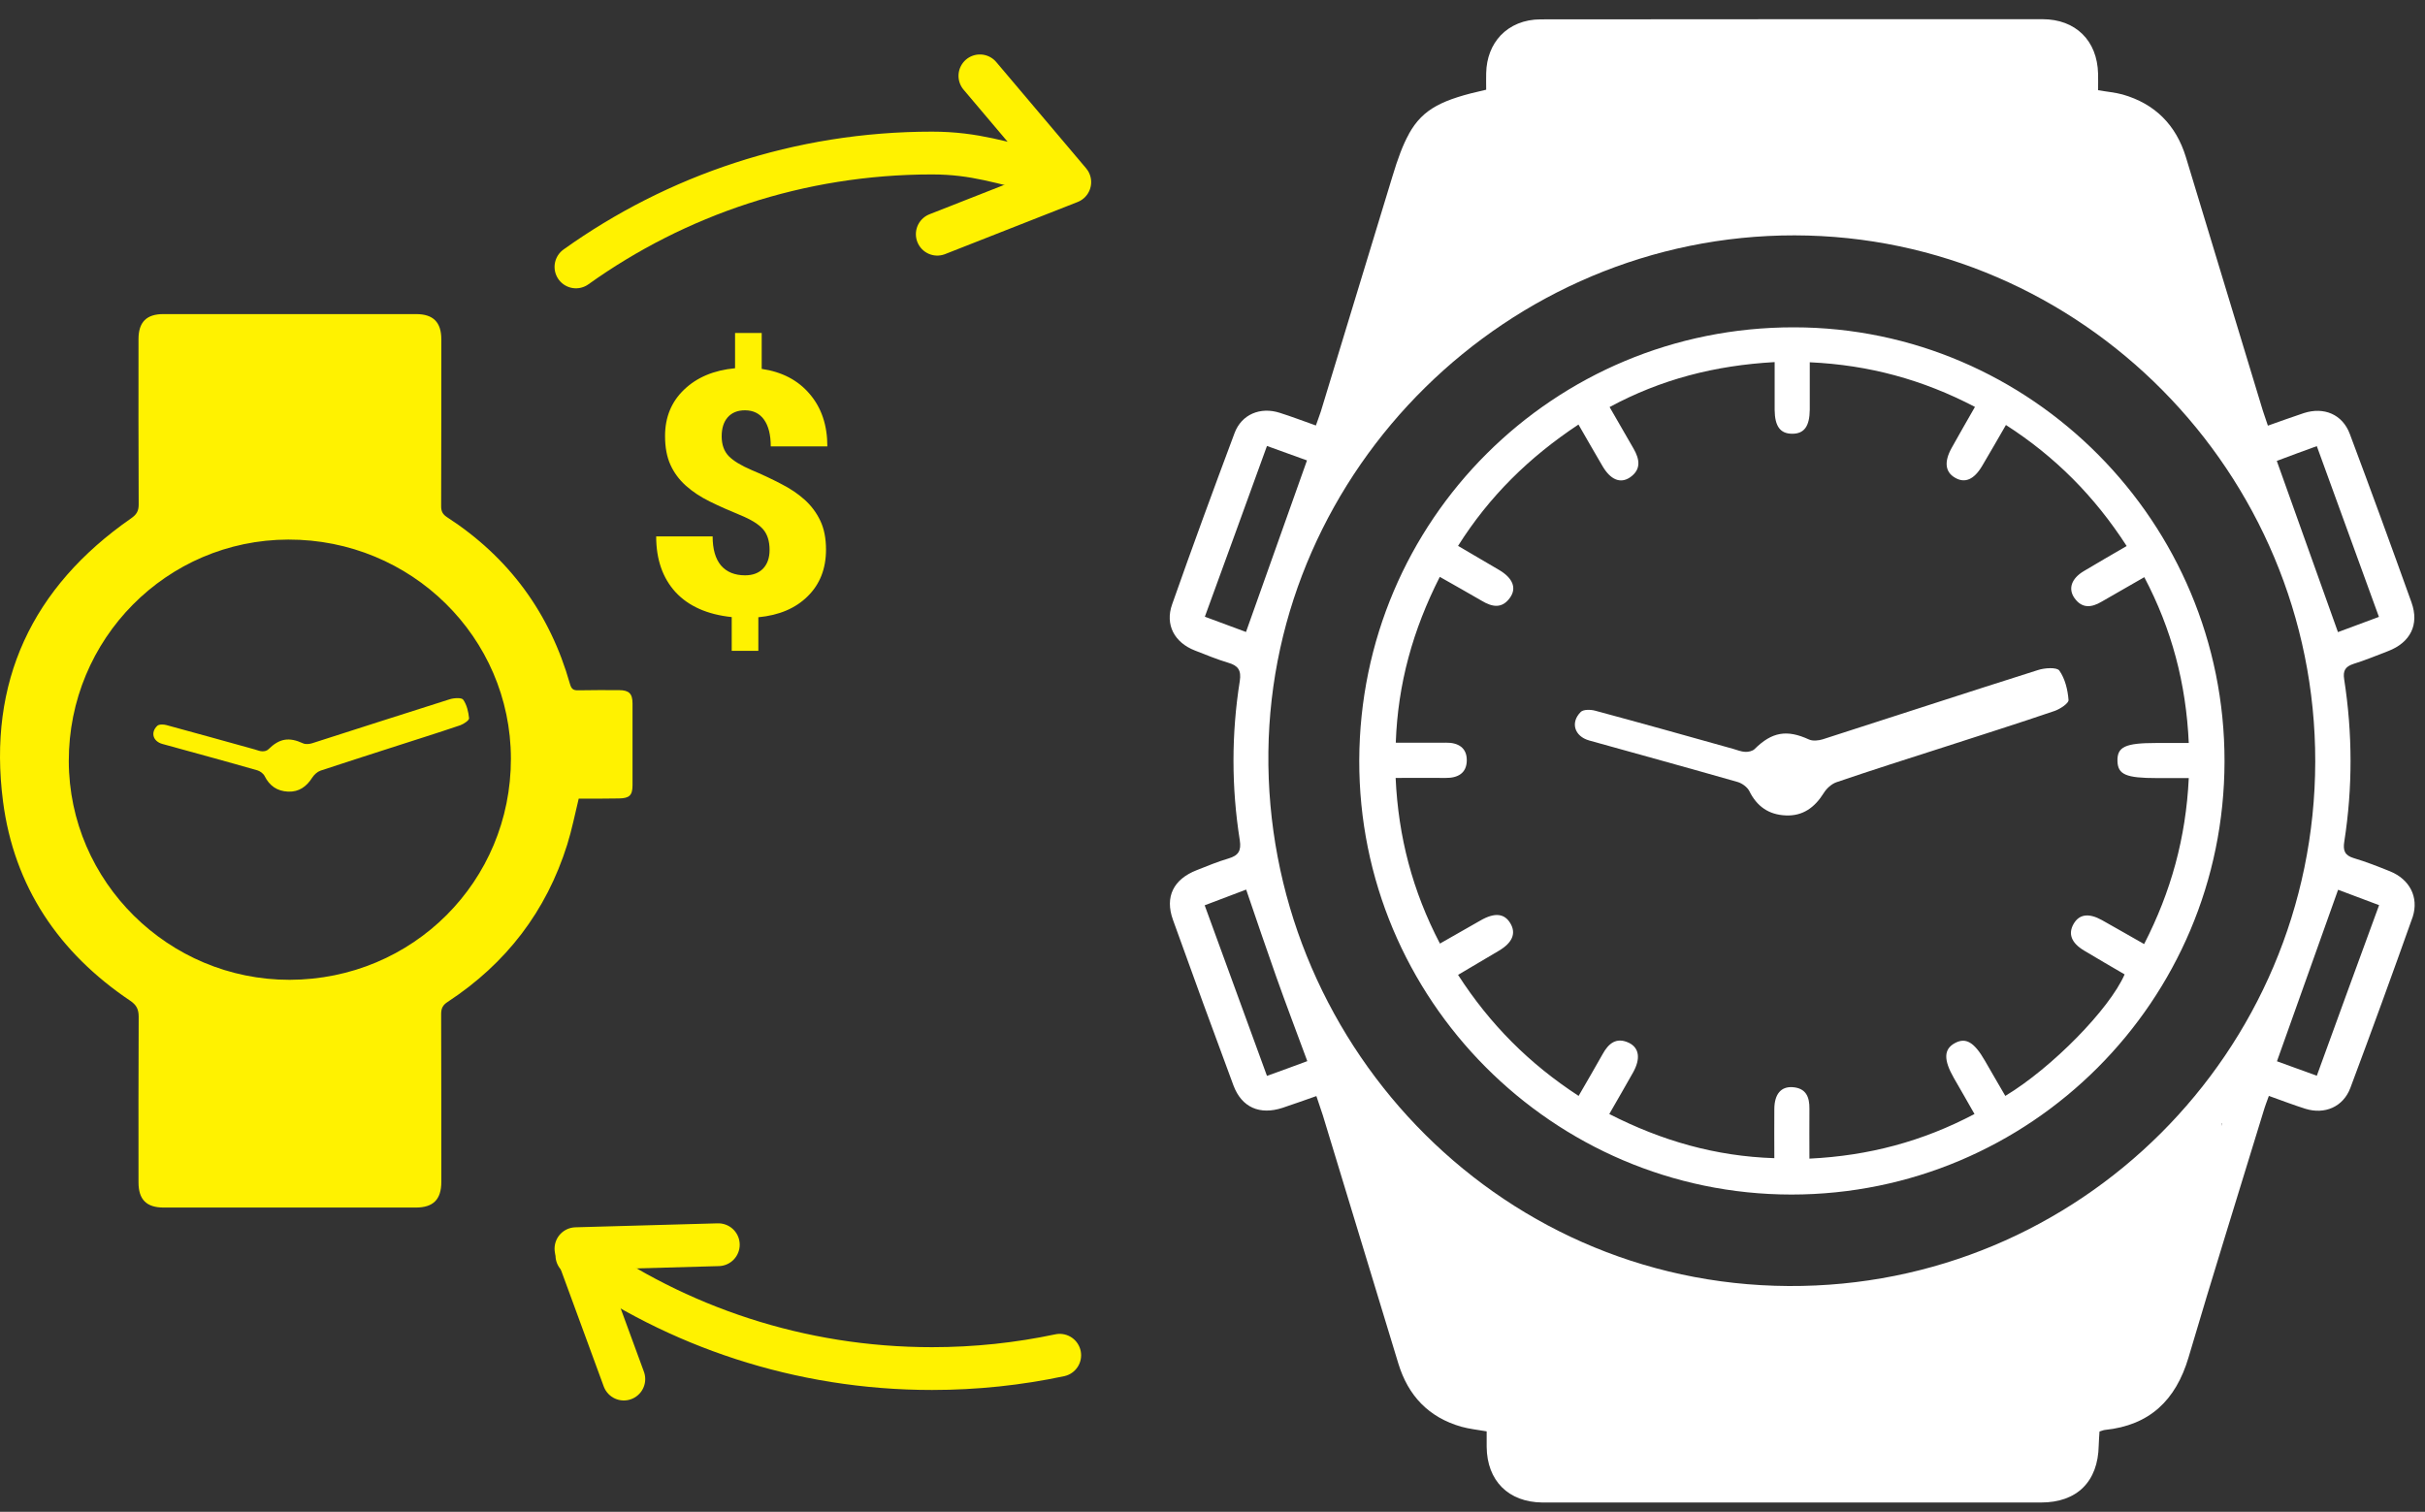 <svg width="85" height="53" viewBox="0 0 85 53" fill="none" xmlns="http://www.w3.org/2000/svg">
<rect x="0" y="0" width="85" height="53" fill="#333333" stroke="none"/>
<path d="M20.285 27.997C20.151 28.548 20.045 29.088 19.883 29.606C19.15 31.944 17.745 33.776 15.692 35.123C15.519 35.234 15.463 35.351 15.463 35.552C15.469 37.512 15.469 39.471 15.469 41.431C15.469 42.049 15.189 42.333 14.573 42.333C11.631 42.333 8.682 42.333 5.739 42.333C5.135 42.333 4.855 42.055 4.855 41.448C4.855 39.516 4.85 37.578 4.861 35.647C4.861 35.379 4.783 35.229 4.559 35.079C2.058 33.397 0.492 31.076 0.106 28.097C-0.437 23.91 1.118 20.587 4.598 18.17C4.788 18.037 4.861 17.914 4.861 17.686C4.85 15.754 4.855 13.816 4.855 11.885C4.855 11.294 5.135 11.011 5.723 11.011C8.677 11.011 11.631 11.011 14.585 11.011C15.183 11.011 15.469 11.294 15.469 11.896C15.469 13.844 15.469 15.799 15.463 17.747C15.463 17.931 15.519 18.031 15.67 18.131C17.841 19.54 19.273 21.494 19.978 23.977C20.028 24.15 20.09 24.205 20.269 24.2C20.744 24.189 21.22 24.194 21.695 24.194C22.048 24.194 22.171 24.317 22.171 24.662C22.171 25.614 22.171 26.572 22.171 27.524C22.171 27.88 22.064 27.986 21.695 27.991C21.22 28.002 20.75 27.997 20.285 27.997ZM10.154 34.349C14.473 34.338 17.913 30.897 17.908 26.594C17.902 22.34 14.411 18.905 10.103 18.916C5.84 18.927 2.405 22.401 2.411 26.683C2.422 30.909 5.907 34.355 10.154 34.349Z" fill="#FFF200"/>
<path d="M13.65 26.232C12.844 26.494 12.033 26.75 11.233 27.017C11.121 27.056 11.015 27.156 10.948 27.256C10.746 27.574 10.483 27.768 10.097 27.752C9.717 27.735 9.448 27.551 9.275 27.206C9.23 27.117 9.118 27.034 9.023 27.006C7.916 26.688 6.802 26.388 5.694 26.081C5.364 25.992 5.269 25.681 5.51 25.447C5.571 25.386 5.734 25.391 5.834 25.419C6.864 25.697 7.893 25.987 8.923 26.271C9.012 26.293 9.102 26.338 9.191 26.338C9.264 26.343 9.353 26.321 9.404 26.271C9.795 25.887 10.125 25.831 10.623 26.059C10.707 26.098 10.836 26.087 10.931 26.059C12.537 25.547 14.142 25.024 15.754 24.517C15.905 24.467 16.179 24.45 16.235 24.528C16.363 24.706 16.419 24.957 16.442 25.18C16.447 25.252 16.257 25.38 16.134 25.425C15.3 25.709 14.472 25.965 13.65 26.232Z" fill="#FFF200"/>
<path d="M36.563 6.033C35.12 5.727 34.202 5.365 32.669 5.365C28.009 5.365 23.701 6.846 20.188 9.357" stroke="#FFF200" stroke-width="1.5" stroke-miterlimit="10" stroke-linecap="round" stroke-linejoin="round"/>
<path d="M37.145 47.511C35.702 47.817 34.202 47.978 32.669 47.978C28.026 47.978 23.729 46.509 20.221 44.009" stroke="#FFF200" stroke-width="1.5" stroke-miterlimit="10" stroke-linecap="round" stroke-linejoin="round"/>
<path d="M34.347 2.659L37.497 6.384L32.853 8.21" stroke="#FFF200" stroke-width="1.5" stroke-miterlimit="10" stroke-linecap="round" stroke-linejoin="round"/>
<path d="M21.866 48.346L20.188 43.775L25.178 43.636" stroke="#FFF200" stroke-width="1.5" stroke-miterlimit="10" stroke-linecap="round" stroke-linejoin="round"/>
<path d="M26.975 19.279C26.975 18.971 26.898 18.729 26.746 18.553C26.593 18.378 26.325 18.212 25.941 18.055C25.558 17.899 25.203 17.741 24.879 17.581C24.554 17.421 24.274 17.236 24.039 17.025C23.804 16.814 23.624 16.57 23.499 16.293C23.374 16.016 23.311 15.68 23.311 15.286C23.311 14.626 23.534 14.084 23.98 13.658C24.427 13.229 25.021 12.979 25.765 12.909V11.673H26.699V12.932C27.415 13.037 27.977 13.332 28.384 13.816C28.794 14.296 29 14.907 29 15.649H27.016C27.016 15.243 26.937 14.931 26.781 14.712C26.624 14.493 26.401 14.384 26.111 14.384C25.853 14.384 25.652 14.466 25.507 14.63C25.366 14.79 25.296 15.013 25.296 15.298C25.296 15.586 25.378 15.817 25.542 15.989C25.706 16.156 25.971 16.318 26.335 16.474C26.699 16.627 27.041 16.787 27.362 16.955C27.687 17.119 27.967 17.306 28.202 17.517C28.436 17.728 28.62 17.974 28.753 18.255C28.887 18.536 28.953 18.873 28.953 19.268C28.953 19.935 28.74 20.48 28.313 20.901C27.89 21.323 27.313 21.569 26.581 21.639V22.816H25.648V21.633C24.794 21.543 24.139 21.253 23.681 20.761C23.227 20.265 23 19.613 23 18.805H24.979C24.979 19.25 25.076 19.59 25.272 19.824C25.472 20.054 25.753 20.169 26.117 20.169C26.384 20.169 26.593 20.091 26.746 19.935C26.898 19.775 26.975 19.556 26.975 19.279Z" fill="#FFF200"/>
<path d="M71.431 23.491C68.914 24.287 66.403 25.111 63.886 25.919C63.741 25.963 63.541 25.985 63.407 25.924C62.633 25.568 62.11 25.657 61.503 26.258C61.431 26.331 61.28 26.364 61.174 26.358C61.03 26.353 60.891 26.292 60.751 26.253C59.142 25.802 57.533 25.351 55.918 24.916C55.762 24.872 55.506 24.866 55.411 24.955C55.033 25.328 55.189 25.813 55.701 25.958C57.438 26.442 59.181 26.921 60.913 27.416C61.063 27.461 61.241 27.589 61.314 27.728C61.581 28.274 62.004 28.563 62.594 28.586C63.196 28.614 63.613 28.302 63.925 27.801C64.025 27.639 64.198 27.483 64.371 27.422C65.629 26.993 66.893 26.592 68.157 26.186C69.443 25.768 70.735 25.362 72.021 24.922C72.21 24.855 72.517 24.655 72.505 24.538C72.478 24.181 72.383 23.792 72.183 23.508C72.093 23.385 71.665 23.413 71.431 23.491Z" fill="white"/>
<path d="M83.775 30.546C83.358 30.379 82.94 30.212 82.506 30.084C82.183 29.989 82.121 29.811 82.171 29.504C82.467 27.606 82.461 25.707 82.166 23.808C82.121 23.513 82.205 23.369 82.494 23.274C82.906 23.146 83.307 22.979 83.714 22.823C84.488 22.522 84.805 21.898 84.527 21.119C83.82 19.148 83.101 17.177 82.366 15.217C82.11 14.526 81.459 14.254 80.752 14.482C80.345 14.616 79.939 14.766 79.493 14.922C79.41 14.666 79.326 14.443 79.259 14.209C78.38 11.308 77.5 8.407 76.62 5.512C76.275 4.381 75.534 3.635 74.398 3.312C74.137 3.24 73.858 3.218 73.541 3.162C73.541 2.956 73.547 2.767 73.541 2.583C73.513 1.425 72.756 0.673 71.592 0.673C65.724 0.673 59.866 0.673 54.003 0.679C53.418 0.679 52.934 0.89 52.6 1.241H52.594V1.247C52.288 1.575 52.104 2.026 52.093 2.561C52.087 2.75 52.093 2.939 52.093 3.145C50.567 3.485 49.882 3.802 49.387 4.688V4.693C49.175 5.072 48.997 5.551 48.808 6.18C47.973 8.931 47.132 11.681 46.297 14.426C46.246 14.582 46.185 14.738 46.124 14.916C45.667 14.755 45.261 14.599 44.854 14.471C44.175 14.254 43.518 14.526 43.273 15.183C42.527 17.177 41.792 19.176 41.085 21.186C40.829 21.904 41.168 22.528 41.887 22.806C42.271 22.956 42.661 23.118 43.056 23.235C43.401 23.335 43.513 23.502 43.457 23.87C43.162 25.729 43.162 27.6 43.457 29.46C43.513 29.827 43.407 29.994 43.062 30.095C42.683 30.206 42.31 30.362 41.942 30.507C41.135 30.824 40.823 31.437 41.113 32.244C41.809 34.182 42.516 36.119 43.234 38.051C43.524 38.825 44.158 39.098 44.955 38.837C45.344 38.708 45.729 38.569 46.141 38.425C46.224 38.681 46.302 38.892 46.369 39.104C47.249 42.005 48.129 44.9 49.014 47.801C49.359 48.931 50.077 49.689 51.224 50.017C51.503 50.095 51.792 50.123 52.11 50.179C52.11 50.373 52.11 50.546 52.11 50.719C52.121 51.91 52.872 52.662 54.064 52.673C54.342 52.673 54.621 52.673 54.894 52.673C60.445 52.673 65.991 52.673 71.542 52.673C72.8 52.673 73.541 51.944 73.563 50.674C73.569 50.507 73.58 50.34 73.591 50.184C73.686 50.156 73.73 50.134 73.781 50.129C75.351 49.967 76.264 49.087 76.709 47.595C77.561 44.705 78.463 41.832 79.343 38.948C79.393 38.775 79.46 38.608 79.527 38.419C79.994 38.586 80.401 38.742 80.807 38.87C81.487 39.081 82.132 38.803 82.383 38.141C83.129 36.147 83.859 34.143 84.571 32.138C84.788 31.448 84.46 30.824 83.775 30.546ZM81.208 15.64C81.938 17.645 82.65 19.605 83.385 21.626C82.851 21.826 82.4 21.993 81.949 22.16C81.236 20.156 80.529 18.179 79.805 16.158C80.306 15.969 80.729 15.813 81.208 15.64ZM62.795 7.032C62.511 7.032 62.227 7.043 61.948 7.054C62.227 7.043 62.511 7.032 62.795 7.032ZM47.833 13.858C47.8 13.897 47.761 13.931 47.728 13.975C47.728 13.975 47.767 13.931 47.833 13.858ZM42.232 21.62C42.961 19.621 43.68 17.65 44.409 15.634C44.877 15.802 45.294 15.952 45.812 16.141C45.099 18.146 44.398 20.122 43.674 22.155C43.24 21.993 42.778 21.82 42.232 21.62ZM44.409 37.717C43.685 35.73 42.972 33.781 42.226 31.737C42.716 31.553 43.19 31.375 43.68 31.186C44.041 32.244 44.381 33.246 44.732 34.237C45.077 35.212 45.445 36.175 45.823 37.2C45.317 37.389 44.888 37.545 44.409 37.717ZM77.856 39.482L77.873 39.388C77.879 39.382 77.884 39.377 77.89 39.371C77.879 39.404 77.867 39.443 77.856 39.482ZM62.694 45.084C52.343 45.028 44.342 36.398 44.459 26.358C44.576 16.447 52.85 8.24 62.906 8.251C72.951 8.268 81.164 16.57 81.153 26.698C81.136 36.888 72.878 45.139 62.694 45.084ZM81.208 37.712C80.724 37.539 80.306 37.383 79.811 37.205C80.529 35.184 81.236 33.207 81.954 31.192C82.4 31.359 82.868 31.537 83.391 31.732C82.656 33.731 81.943 35.691 81.208 37.712Z" fill="white"/>
<path d="M62.883 11.475C54.459 11.464 47.671 18.229 47.644 26.654C47.621 35.033 54.425 41.871 62.789 41.877C71.174 41.877 77.962 35.089 77.973 26.693C77.984 18.318 71.202 11.481 62.883 11.475ZM75.155 33.096C74.632 32.801 74.153 32.522 73.674 32.255C73.212 31.999 72.878 32.049 72.683 32.389C72.483 32.739 72.605 33.057 73.051 33.324C73.524 33.608 74.003 33.886 74.471 34.159C73.947 35.368 71.926 37.433 70.289 38.419C70.049 38.012 69.816 37.6 69.576 37.188C69.198 36.531 68.902 36.359 68.518 36.57C68.129 36.782 68.123 37.155 68.485 37.79C68.719 38.191 68.947 38.597 69.209 39.054C67.394 40.011 65.506 40.518 63.423 40.618C63.423 40.006 63.418 39.438 63.423 38.87C63.429 38.452 63.301 38.146 62.833 38.113C62.427 38.085 62.199 38.358 62.193 38.87C62.187 39.421 62.193 39.972 62.193 40.602C60.133 40.535 58.251 39.995 56.408 39.054C56.697 38.547 56.976 38.074 57.243 37.595C57.51 37.116 57.46 36.737 57.098 36.559C56.653 36.348 56.38 36.581 56.174 36.955C55.907 37.433 55.628 37.907 55.333 38.419C53.607 37.294 52.226 35.913 51.107 34.176C51.597 33.886 52.07 33.608 52.538 33.33C53.017 33.046 53.15 32.717 52.939 32.366C52.733 32.021 52.393 31.982 51.898 32.266C51.435 32.528 50.973 32.795 50.472 33.079C49.514 31.242 49.013 29.343 48.919 27.272C49.537 27.272 50.105 27.266 50.673 27.272C51.101 27.277 51.408 27.105 51.413 26.659C51.419 26.219 51.118 26.03 50.684 26.036C50.116 26.041 49.548 26.036 48.924 26.036C48.997 23.964 49.526 22.077 50.467 20.223C50.979 20.518 51.458 20.779 51.931 21.058C52.298 21.28 52.649 21.353 52.933 20.946C53.167 20.612 53.022 20.262 52.549 19.983C52.087 19.71 51.625 19.443 51.107 19.137C52.198 17.405 53.596 16.03 55.328 14.883C55.617 15.384 55.89 15.863 56.168 16.336C56.447 16.815 56.792 16.965 57.132 16.737C57.538 16.459 57.471 16.097 57.26 15.729C56.992 15.261 56.725 14.799 56.419 14.27C58.212 13.301 60.105 12.811 62.204 12.694C62.204 13.274 62.204 13.825 62.204 14.37C62.21 14.95 62.404 15.206 62.822 15.206C63.24 15.206 63.429 14.944 63.435 14.365C63.435 13.83 63.435 13.296 63.435 12.7C65.506 12.795 67.394 13.307 69.225 14.265C68.936 14.771 68.669 15.233 68.412 15.696C68.14 16.18 68.179 16.542 68.518 16.742C68.869 16.954 69.192 16.815 69.476 16.336C69.749 15.874 70.016 15.412 70.311 14.899C72.037 16.008 73.418 17.399 74.543 19.142C74.019 19.449 73.529 19.727 73.04 20.022C72.611 20.278 72.483 20.634 72.711 20.963C72.978 21.342 73.312 21.303 73.669 21.091C74.147 20.813 74.626 20.54 75.161 20.234C76.119 22.054 76.625 23.948 76.72 26.047C76.319 26.047 75.946 26.047 75.573 26.047C74.498 26.047 74.209 26.18 74.22 26.676C74.231 27.155 74.521 27.277 75.601 27.277C75.963 27.277 76.319 27.277 76.72 27.277C76.62 29.371 76.096 31.264 75.155 33.096Z" fill="white"/>
</svg>

